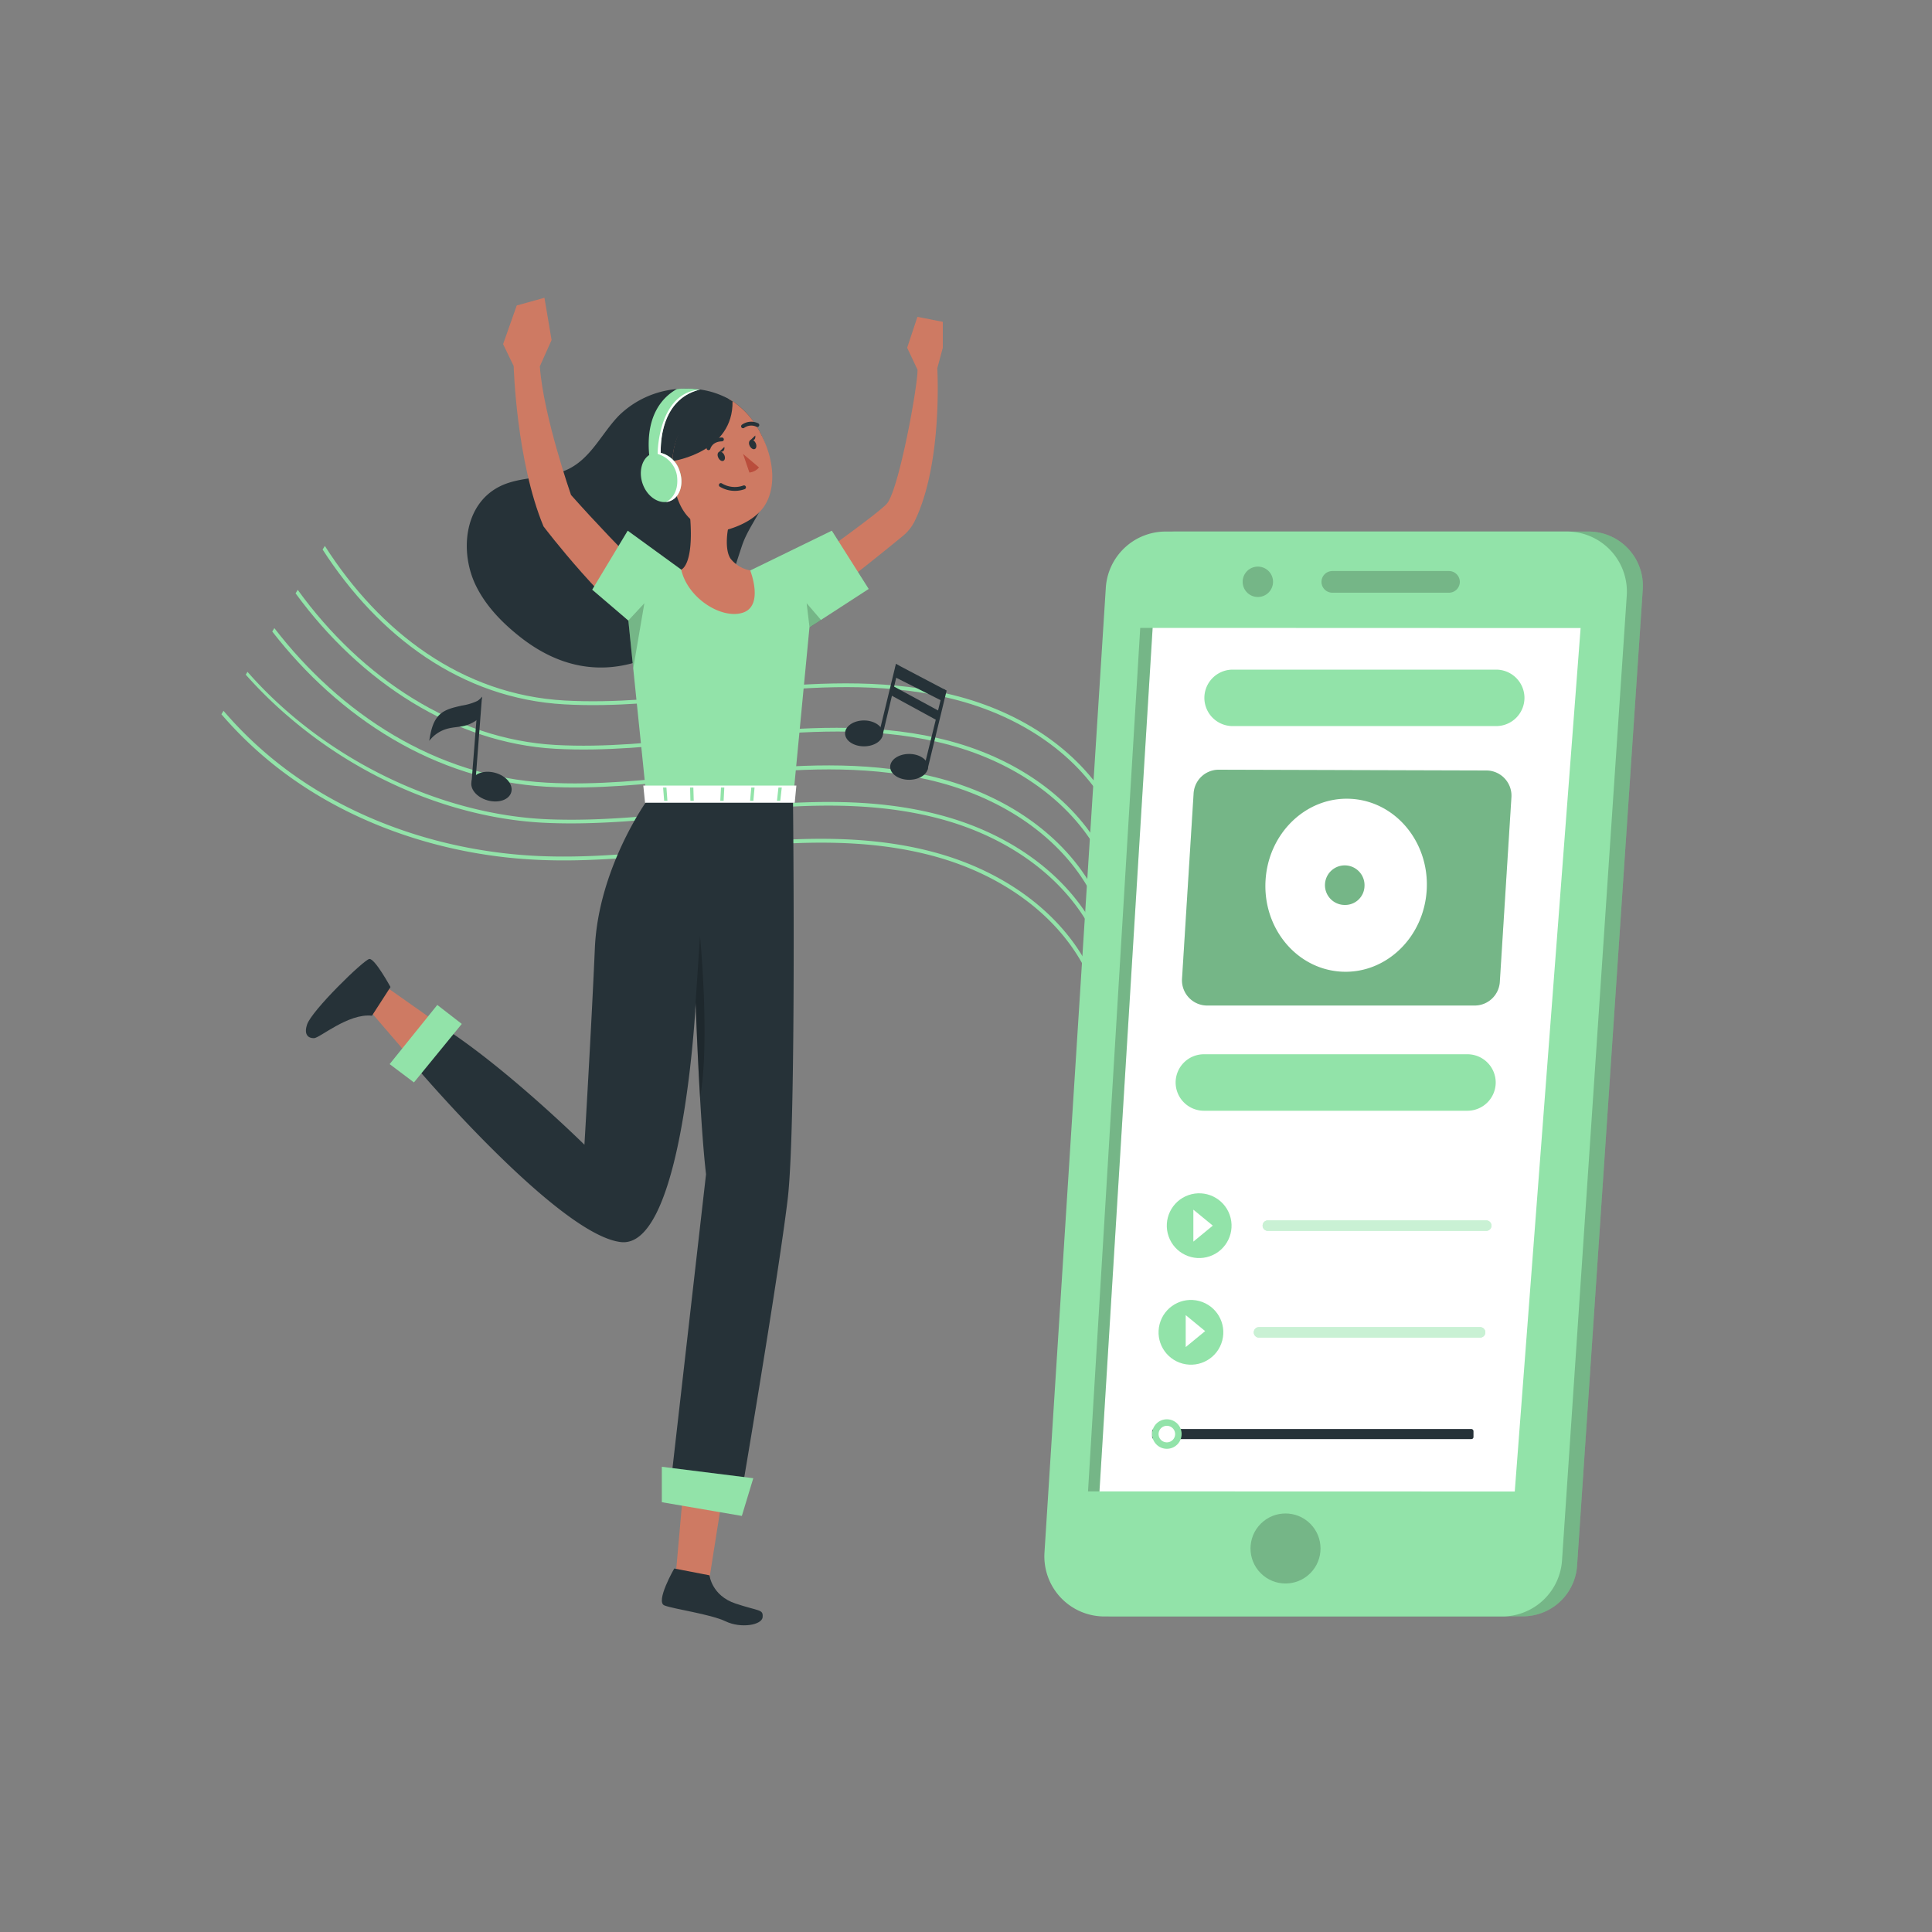 <svg xmlns="http://www.w3.org/2000/svg" viewBox="0 0 500 500"><rect x="0" y="0" width="500" height="500" fill="#808080" stroke="none"/><g id="freepik--Music--inject-18"><path d="M281.87,250.58l-.9.45c-7-13.9-21.41-24.66-39.52-29.52-16.87-4.53-34.36-3.76-50.76-2.26-3.79.34-7.65.74-11.39,1.13-13,1.35-26.48,2.74-39.78,2.16-23.77-1-46.71-8.68-64.56-21.51A101.13,101.13,0,0,1,57.3,184.85l.55-.89a100.66,100.66,0,0,0,17.69,16.26c17.7,12.72,40.44,20.29,64,21.32,13.22.58,26.64-.81,39.63-2.16,3.74-.38,7.6-.78,11.4-1.13,16.49-1.51,34.09-2.27,51.1,2.29C260.09,225.48,274.73,236.43,281.87,250.58Z" style="fill:#92E3A9"></path><path d="M283.76,241l-.9.45c-7-13.9-21.41-24.66-39.52-29.52-16.87-4.53-34.36-3.77-50.76-2.27-3.79.35-7.65.75-11.39,1.13-13,1.35-26.48,2.75-39.78,2.17-23.24-1-47.51-11-66.59-27.36a111.7,111.7,0,0,1-11.22-11l.45-.73c19.87,22.67,49.8,36.93,77.41,38.14,13.22.58,26.65-.81,39.63-2.16,3.74-.39,7.6-.79,11.4-1.14,16.49-1.5,34.09-2.27,51.1,2.3C262,215.94,276.62,226.88,283.76,241Z" style="fill:#92E3A9"></path><path d="M283.76,231.64l-.9.45c-7-13.9-21.41-24.66-39.52-29.53C226.47,198,209,198.8,192.58,200.3c-4,.37-8.14.81-12.11,1.23-12.79,1.38-26,2.79-39.06,2.07-28.85-1.61-53.76-18-70.95-40.16l.54-.89c17,22.07,41.78,38.45,70.46,40,13,.72,26.16-.69,38.9-2.06,4-.43,8.09-.87,12.13-1.24,16.49-1.5,34.09-2.27,51.1,2.3C262,206.53,276.62,217.48,283.76,231.64Z" style="fill:#92E3A9"></path><path d="M286,221.83l-.9.45c-7-13.9-21.41-24.67-39.52-29.53-16.87-4.53-34.37-3.76-50.76-2.26-4,.37-8.14.81-12.11,1.23-12.79,1.37-26,2.79-39.06,2.06-26-1.45-50.36-17.21-67.15-40.22l.55-.91c16.63,23,40.78,38.69,66.65,40.14,13,.72,26.15-.69,38.9-2.06,4-.43,8.09-.87,12.13-1.24,15.7-1.43,34-2.28,51.1,2.3C264.25,196.72,278.89,207.67,286,221.83Z" style="fill:#92E3A9"></path><path d="M288.41,210.33l-.89.45c-7-13.9-21.42-24.66-39.53-29.52-16.87-4.53-34.36-3.77-50.75-2.27-4,.37-8.15.81-12.12,1.24-12.79,1.37-26,2.79-39.06,2.06-26.7-1.49-48.12-17.66-62.57-40.07l.58-.93c14.28,22.36,35.53,38.52,62.05,40,13,.72,26.15-.69,38.9-2.06,4-.42,8.08-.86,12.13-1.23,15.69-1.44,34-2.29,51.1,2.29C266.64,185.23,281.27,196.18,288.41,210.33Z" style="fill:#92E3A9"></path><path d="M228.5,189.8c0,1.85-2.19,3.35-4.9,3.35s-4.9-1.5-4.9-3.35,2.19-3.35,4.9-3.35S228.5,188,228.5,189.8Z" style="fill:#263238"></path><polygon points="228.32 190.63 227.35 190.4 231.86 171.82 232.68 172.29 228.32 190.63" style="fill:#263238"></polygon><path d="M240.18,198.46c0,1.85-2.2,3.35-4.9,3.35s-4.9-1.5-4.9-3.35,2.19-3.34,4.9-3.34S240.18,196.61,240.18,198.46Z" style="fill:#263238"></path><polygon points="240 199.3 239.03 199.06 244.14 178.28 244.99 178.71 240 199.3" style="fill:#263238"></polygon><polygon points="242.54 186.45 230.38 179.82 230.94 177.45 243.11 184.05 242.54 186.45" style="fill:#263238"></polygon><polygon points="244.6 178.52 231.86 171.82 231.48 175.17 243.75 181.37 244.6 178.52" style="fill:#263238"></polygon><path d="M132.32,205c-.55,2-3.3,2.93-6.13,2.14s-4.68-3-4.13-5,3.29-2.92,6.12-2.13S132.86,203.05,132.32,205Z" style="fill:#263238"></path><path d="M124.74,180.31,123,203l-1-.08,1.3-16.51.4-5.09A3.64,3.64,0,0,0,124.74,180.31Z" style="fill:#263238"></path><path d="M124.74,180.31l-1,5.72a4.42,4.42,0,0,1-.47.39,9,9,0,0,1-4.18,1.62c-1,.16-2,.23-3,.47a8.84,8.84,0,0,0-5,3.22c.4-2.52.93-5.26,2.86-6.94,1.51-1.32,3.58-1.71,5.53-2.18a14.71,14.71,0,0,0,4.22-1.28A3.64,3.64,0,0,0,124.74,180.31Z" style="fill:#263238"></path></g><g id="freepik--Character--inject-18"><path d="M198,129.32c-1.61,4.11-4.52,7.63-5.94,11.81-2.91,8.57-4.36,15.74-11.86,21.69-14.75,11.72-30.62,14-45.88,1.79-4.48-3.57-8.56-7.8-11.1-12.93-4.24-8.53-3.3-21.05,6.09-25.78,5.66-2.85,12.72-1.75,18.3-4.77s8.23-9.11,12.55-13.57a24.4,24.4,0,0,1,15.1-6.88,25.17,25.17,0,0,1,5.95.13,21.56,21.56,0,0,1,7.63,2.58C197.05,108.13,201.65,119.84,198,129.32Z" style="fill:#263238"></path><path d="M204.55,149s21.85-15.32,24.91-18.58,8-30,8-34.72L234.77,90l2.66-8L244,83.29V90l-1.43,5.31s1.47,24.53-5.84,39.53a11.55,11.55,0,0,1-3.05,3.85c-5.38,4.42-21.79,17.75-28.06,21.14C198,163.94,204.55,149,204.55,149Z" style="fill:#ce7a63"></path><path d="M174.78,156s-13.87-13.13-27-27.9c0,0-7.17-20.54-8.07-33.29L142.75,88,140.9,77.06l-7.17,2-3.53,10,2.74,5.67s.66,24.51,7.72,41.5c0,0,16.2,21.48,30.6,31.23C171.26,167.5,179.74,168.65,174.78,156Z" style="fill:#ce7a63"></path><polygon points="186.93 387.41 183.12 411.55 174.72 409.38 176.89 384.89 186.93 387.41" style="fill:#ce7a63"></polygon><polygon points="105.89 273.43 94.42 260.08 98.22 254.2 112.86 264.51 105.89 273.43" style="fill:#ce7a63"></polygon><path d="M203.87,310.19c-2,16.82-9.35,60.87-11.25,72.08-.29,1.68-.44,2.62-.44,2.62l-18.45-2.25.31-2.7,8.68-76.05c-.62-5.33-1.14-12.66-1.55-19.83-.71-12.08-1.12-23.72-1.15-24.65a.06.06,0,0,0,0-.06s0,.09,0,.25c0,.67-.07,1.25-.1,1.71,0,.11,0,.23,0,.36s0,.11,0,.17c-.79,11.76-4.93,61.18-19.21,59.61-14-1.56-43.79-34.7-51.62-43.67-1.23-1.41-1.92-2.23-1.92-2.23l7.2-9.91c1,.64,2,1.3,3,2,16.05,11,33.88,28.61,33.88,28.61s1.8-30.15,2.7-50.85,13.46-38.15,13.46-38.15h37.82S206.13,290.84,203.87,310.19Z" style="fill:#263238"></path><polygon points="171.28 379.6 171.28 388.77 191.99 392.32 194.95 382.56 171.28 379.6" style="fill:#92E3A9"></polygon><polygon points="107.13 280.13 119.51 264.99 113.17 260.08 100.84 275.39 107.13 280.13" style="fill:#92E3A9"></polygon><path d="M174.49,405.93l9.13,1.76s.55,5.25,6.75,7.31,7.15,1.43,7,3.5-5.61,3-9.56,1.11-13.48-3.18-15.87-4.13S174.49,405.93,174.49,405.93Z" style="fill:#263238"></path><path d="M224.82,152.42l-12.33,8-3,1.94s-3.43,35.83-4.29,44.85H167.39L163.88,173l-1.26-12.39-9.36-8,9.19-15.27,13.88,10.09,17.82.21,21.13-10.3Z" style="fill:#92E3A9"></path><path d="M197.48,131.44c-3.3,4.42-10,5.82-10,5.82-3.74.08-12.94-.51-13.46-16.25,0-.57,0-1.13,0-1.67.57-14.21,14.77-16,14.77-16a7,7,0,0,1,.79.48,21.49,21.49,0,0,1,7.32,8.45C200.72,119.6,200.78,127,197.48,131.44Z" style="fill:#ce7a63"></path><path d="M186.55,125.53a7,7,0,0,0,6,.59" style="fill:none;stroke:#263238;stroke-linecap:round;stroke-linejoin:round"></path><path d="M183.36,116s.52-2.21,3.47-2.28" style="fill:none;stroke:#263238;stroke-linecap:round;stroke-linejoin:round"></path><path d="M192.3,110.32A3.64,3.64,0,0,1,196,110" style="fill:none;stroke:#263238;stroke-linecap:round;stroke-linejoin:round"></path><path d="M187.43,117.73c.31.64.22,1.32-.21,1.53s-1-.15-1.32-.8-.22-1.32.21-1.52S187.12,117.09,187.43,117.73Z" style="fill:#263238"></path><path d="M195.57,114.67c.3.64.21,1.33-.21,1.53s-1-.15-1.33-.79-.21-1.32.21-1.53S195.26,114,195.57,114.67Z" style="fill:#263238"></path><path d="M186.11,116.94l1.35-1.28S187.79,117.15,186.11,116.94Z" style="fill:#263238"></path><path d="M194.11,114l1.35-1.28S195.79,114.25,194.11,114Z" style="fill:#263238"></path><path d="M192.3,117.48l1.64,4.81a3.67,3.67,0,0,0,2.49-1.32Z" style="fill:#ba4d3c"></path><path d="M188.59,136.25c-.21.3-1.23,5.92.51,8.37a8.39,8.39,0,0,0,5.05,3s3.61,9.08-1.85,10.92-14.33-3.67-16-11.13c0,0,3.3-1,2.31-13.53S188.59,136.25,188.59,136.25Z" style="fill:#ce7a63"></path><path d="M189.58,103.87c.21,13-14.93,15.38-15.56,15.47.57-14.21,13.47-16.58,13.47-16.58S189.08,103.53,189.58,103.87Z" style="fill:#263238"></path><path d="M176.53,122.43c-1.2-2.64-4.43-5.16-6.32-3.32-2.63,2.55.75,7,3.18,7.35,1.06.16,2.53.23,3.21-.77A3.38,3.38,0,0,0,176.53,122.43Z" style="fill:#ce7a63"></path><polygon points="166.76 156.12 163.88 172.97 162.62 160.57 166.76 156.12" style="opacity:0.2"></polygon><polygon points="212.49 160.46 209.51 162.4 208.76 156.12 212.49 160.46" style="opacity:0.2"></polygon><polygon points="205.55 203.81 205.22 207.25 167.39 207.25 167.04 203.81 205.55 203.81" style="fill:#fff;stroke:#fff;stroke-miterlimit:10"></polygon><polygon points="172.73 207.25 171.88 207.25 171.61 203.81 172.47 203.81 172.73 207.25" style="fill:#92E3A9"></polygon><polygon points="179.54 207.25 178.68 207.25 178.59 203.81 179.44 203.81 179.54 207.25" style="fill:#92E3A9"></polygon><polygon points="187.45 203.81 187.27 207.25 186.41 207.25 186.59 203.81 187.45 203.81" style="fill:#92E3A9"></polygon><polygon points="195.28 203.81 194.97 207.25 194.12 207.25 194.43 203.81 195.28 203.81" style="fill:#92E3A9"></polygon><polygon points="202.32 203.81 201.93 207.25 201.08 207.25 201.46 203.81 202.32 203.81" style="fill:#92E3A9"></polygon><path d="M96.27,262.86l4.79-7.42S97,248,95.59,248.18s-15,13.4-16.13,17c-.85,2.58.31,3.54,1.81,3.5S90.14,262.19,96.27,262.86Z" style="fill:#263238"></path><path d="M181.16,100.81h0c-9.51,2.32-10.24,12.61-10.17,16.39,0,.21,0,.4,0,.57,0,.52.05.81.05.81l-2.84.75c-.08-.55-.14-1.08-.19-1.6-1-10.69,3.91-15.24,7.19-17.06A25.17,25.17,0,0,1,181.16,100.81Z" style="fill:#92E3A9"></path><path d="M173.35,129.69a3.92,3.92,0,0,1-1,.23h0c-2.38.22-4.92-1.66-6-4.62s-.37-6.26,1.72-7.57a3.85,3.85,0,0,1,.73-.37,4.25,4.25,0,0,1,1.45-.25,3.55,3.55,0,0,1,.79.09,6.87,6.87,0,0,1,4.82,4.55C177.08,125.16,176,128.72,173.35,129.69Z" style="fill:#92E3A9"></path><path d="M171,117.21a6.87,6.87,0,0,1,4.82,4.55c1.27,3.4.17,7-2.46,7.93a3.92,3.92,0,0,1-1,.23c.37-.17,3.49-1.72,2.84-6.8a7,7,0,0,0-4.19-5.34,8.53,8.53,0,0,0-.81-.3s0-.13,0-.36c.07-2.38,1-15.55,11-16.31h0C171.65,103.14,170.92,113.43,171,117.21Z" style="fill:#fff"></path><path d="M181.17,284.06c-.71-12.08-1.12-23.72-1.15-24.65a.06.06,0,0,0,0-.06l1.14-17.11S183.81,269.57,181.17,284.06Z" style="opacity:0.2"></path></g><g id="freepik--Mobile--inject-18"><path d="M304.34,137.56l106.81,0a14.06,14.06,0,0,1,14,15l-17,252.64a14.06,14.06,0,0,1-14,13.11l-105.91,0a14.06,14.06,0,0,1-14-14.95L290.3,150.72A14.06,14.06,0,0,1,304.34,137.56Z" style="fill:#92E3A9"></path><path d="M304.34,137.56l106.81,0a14.06,14.06,0,0,1,14,15l-17,252.64a14.06,14.06,0,0,1-14,13.11l-105.91,0a14.06,14.06,0,0,1-14-14.95L290.3,150.72A14.06,14.06,0,0,1,304.34,137.56Z" style="opacity:0.2"></path><path d="M301.7,137.56l103.8,0A15.54,15.54,0,0,1,421,154.18L404.25,403.83a15.55,15.55,0,0,1-15.52,14.51l-102.91,0a15.55,15.55,0,0,1-15.51-16.53l15.87-249.66A15.54,15.54,0,0,1,301.7,137.56Z" style="fill:#92E3A9"></path><path d="M374.94,153.39H344.8a2.81,2.81,0,0,1-2.8-2.8h0a2.82,2.82,0,0,1,2.81-2.81H375a2.82,2.82,0,0,1,2.8,2.81h0A2.81,2.81,0,0,1,374.94,153.39Z" style="opacity:0.2"></path><path d="M329.46,150.57a3.93,3.93,0,1,1-3.93-3.93A3.93,3.93,0,0,1,329.46,150.57Z" style="opacity:0.2"></path><circle cx="332.69" cy="400.75" r="9.06" transform="translate(-185.93 352.62) rotate(-45)" style="opacity:0.2"></circle><polygon points="284.54 385.97 392.02 386 409.06 162.54 298.3 162.5 284.54 385.97" style="fill:#fff"></polygon><polygon points="284.54 385.97 281.58 385.97 295.09 162.5 298.3 162.5 284.54 385.97" style="opacity:0.2"></polygon><path d="M379.78,287.46H311.56a7.33,7.33,0,0,1-7.31-7.31h0a7.33,7.33,0,0,1,7.31-7.31h68.22a7.33,7.33,0,0,1,7.31,7.31h0A7.33,7.33,0,0,1,379.78,287.46Z" style="fill:#92E3A9"></path><path d="M387.25,187.91H319a7.32,7.32,0,0,1-7.31-7.3h0A7.33,7.33,0,0,1,319,173.3h68.22a7.33,7.33,0,0,1,7.31,7.31h0A7.32,7.32,0,0,1,387.25,187.91Z" style="fill:#92E3A9"></path><rect x="298.17" y="369.82" width="83.17" height="2.62" rx="0.54" style="fill:#263238"></rect><circle cx="301.98" cy="371.13" r="3.82" style="fill:#92E3A9"></circle><path d="M304.12,371.13A2.14,2.14,0,1,1,302,369,2.14,2.14,0,0,1,304.12,371.13Z" style="fill:#fff"></path><path d="M315.4,199.2l69.25.2a6.52,6.52,0,0,1,6.5,6.94l-3,47.77a6.53,6.53,0,0,1-6.52,6.12h-69.2a6.53,6.53,0,0,1-6.52-6.93l3-48A6.52,6.52,0,0,1,315.4,199.2Z" style="fill:#92E3A9"></path><path d="M315.4,199.2l69.25.2a6.52,6.52,0,0,1,6.5,6.94l-3,47.77a6.53,6.53,0,0,1-6.52,6.12h-69.2a6.53,6.53,0,0,1-6.52-6.93l3-48A6.52,6.52,0,0,1,315.4,199.2Z" style="opacity:0.2"></path><path d="M349.66,206.74c-11.52-.66-21.43,8.81-22.14,21.16s8.05,22.89,19.57,23.56,21.43-8.81,22.14-21.16S361.18,207.4,349.66,206.74Zm-1.58,27.46a5.12,5.12,0,1,1,5.05-4.83A5,5,0,0,1,348.08,234.2Z" style="fill:#fff"></path><path d="M384.72,318.54H328a1.35,1.35,0,0,1,0-2.69h56.75a1.35,1.35,0,0,1,0,2.69Z" style="fill:#92E3A9"></path><path d="M384.72,318.54H328a1.35,1.35,0,0,1,0-2.69h56.75a1.35,1.35,0,0,1,0,2.69Z" style="fill:#fff;opacity:0.5"></path><path d="M382.94,346.16h-57a1.35,1.35,0,1,1,0-2.69h57a1.35,1.35,0,1,1,0,2.69Z" style="fill:#92E3A9"></path><path d="M382.94,346.16h-57a1.35,1.35,0,1,1,0-2.69h57a1.35,1.35,0,1,1,0,2.69Z" style="fill:#fff;opacity:0.5"></path><circle cx="310.36" cy="317.19" r="8.38" transform="translate(-87.99 121.6) rotate(-19.47)" style="fill:#92E3A9"></circle><circle cx="308.22" cy="344.82" r="8.38" transform="translate(-103.79 554.93) rotate(-75.23)" style="fill:#92E3A9"></circle><polygon points="306.86 340.35 306.86 348.62 311.89 344.49 306.86 340.35" style="fill:#fff"></polygon><polygon points="308.84 313.06 308.84 321.33 313.87 317.19 308.84 313.06" style="fill:#fff"></polygon></g></svg>